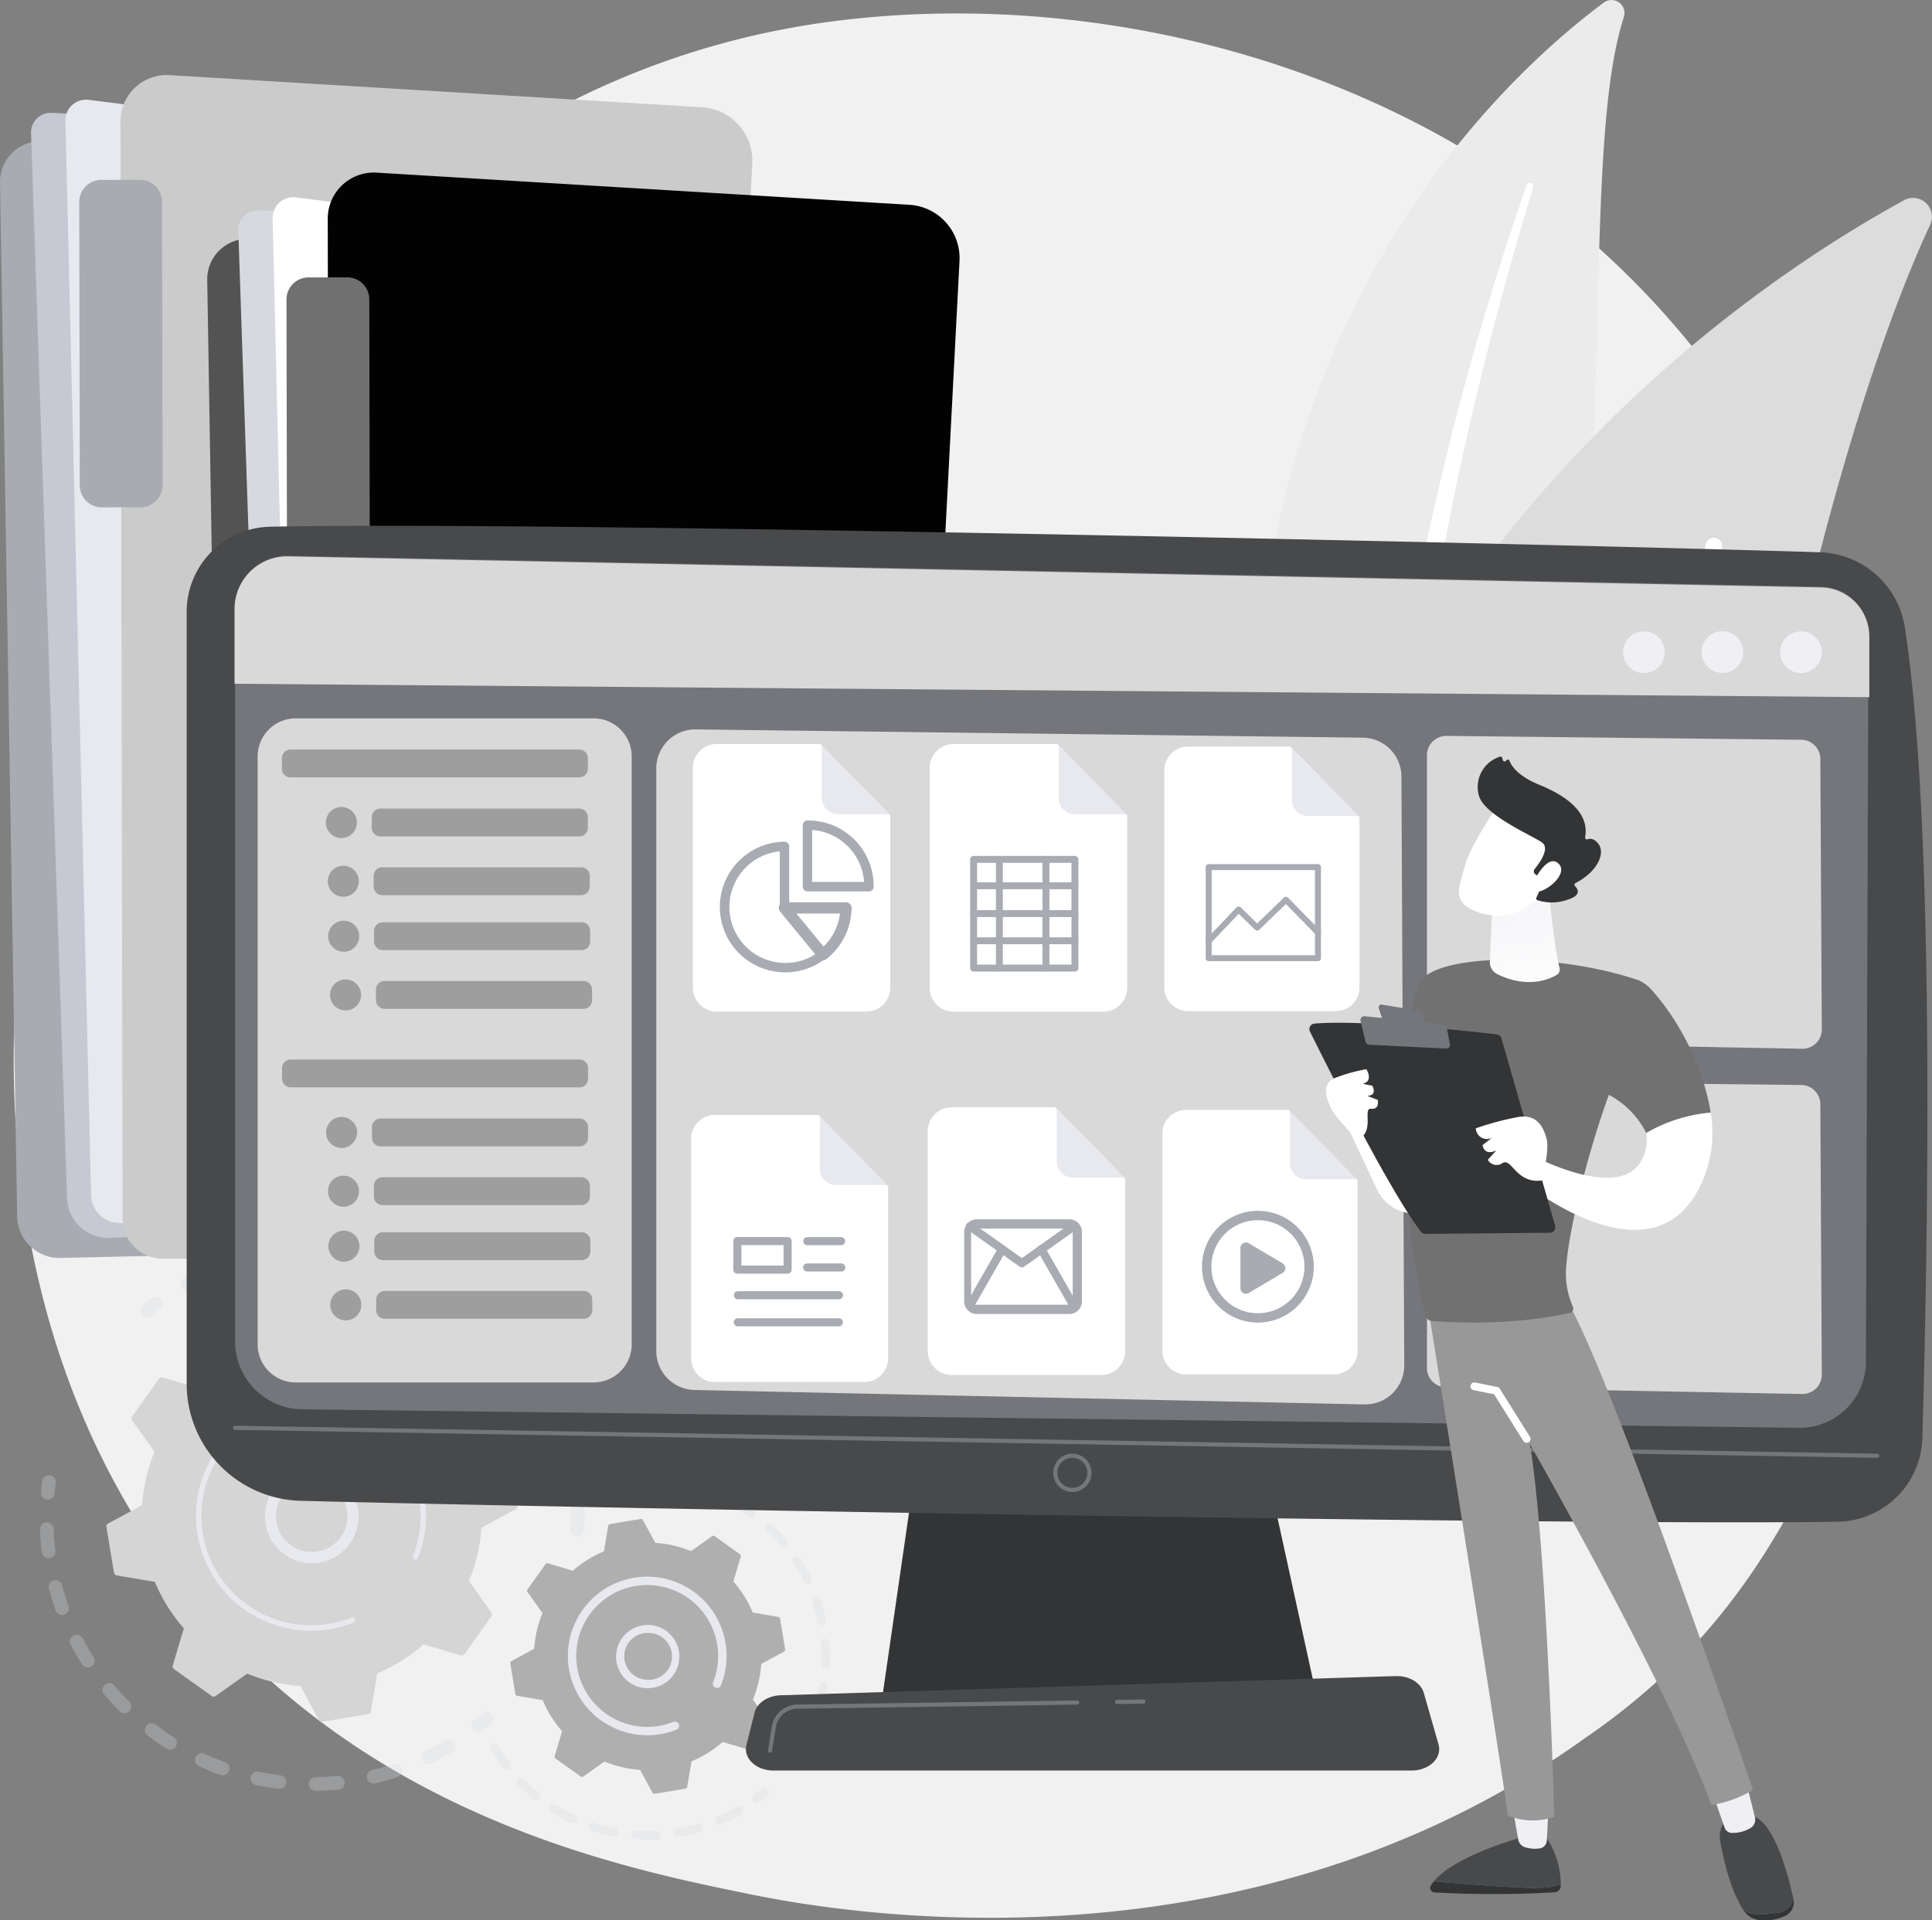 <svg xmlns="http://www.w3.org/2000/svg" xmlns:xlink="http://www.w3.org/1999/xlink" width="411.899" height="409.499" viewBox="0 0 411.899 409.499">
  <rect x="0" y="0" width="411.899" height="409.499" fill="#808080" stroke="none"/>
  <defs>
    <linearGradient id="linear-gradient" x1="-0.205" y1="-0.289" x2="-0.965" y2="-1.206" gradientUnits="objectBoundingBox">
      <stop offset="0" stop-color="#fff"/>
      <stop offset="1" stop-color="#efeff4"/>
    </linearGradient>
    <linearGradient id="linear-gradient-2" x1="0.695" y1="-0.695" x2="0.517" y2="0.198" xlink:href="#linear-gradient"/>
    <linearGradient id="linear-gradient-3" x1="0.133" y1="-0.699" x2="0.281" y2="-0.256" xlink:href="#linear-gradient"/>
    <linearGradient id="linear-gradient-4" x1="0.551" y1="1.252" x2="0.318" y2="-0.655" xlink:href="#linear-gradient"/>
    <linearGradient id="linear-gradient-5" x1="0.805" y1="0.064" x2="1.47" y2="-0.899" xlink:href="#linear-gradient"/>
    <linearGradient id="linear-gradient-6" x1="1.605" y1="-0.923" x2="4.347" y2="-4.403" xlink:href="#linear-gradient"/>
    <linearGradient id="linear-gradient-7" x1="1.485" y1="0.367" x2="2.479" y2="0.172" xlink:href="#linear-gradient"/>
    <linearGradient id="linear-gradient-8" x1="4.56" y1="0.001" x2="7.26" y2="-0.354" xlink:href="#linear-gradient"/>
    <linearGradient id="linear-gradient-9" x1="-0.093" y1="0.07" x2="-2.401" y2="-1.19" xlink:href="#linear-gradient"/>
  </defs>
  <g id="Access_Projects_Anytime_" data-name="Access Projects Anytime " transform="translate(-52.743 -53.601)">
    <g id="Illustration" transform="translate(52.743 53.601)">
      <g id="Group_6960" data-name="Group 6960">
        <path id="Path_9289" data-name="Path 9289" d="M700.017,696.772A146.094,146.094,0,0,1,677.66,715.6c-72.936,52.331-159.237,37.076-177.578,33.353-27.085-5.5-79.439-16.134-117.289-60.646-57.265-67.344-48.348-173.44-3.929-243.476,8.125-12.811,51.042-83.914,138.275-95.317,52.792-6.9,114.329,7.017,158.893,44.354C769.571,472.232,762.912,630.556,700.017,696.772Z" transform="translate(-339.758 -344.941)" fill="#f1f1f1"/>
        <g id="Group_6902" data-name="Group 6902" transform="translate(0 15.998)">
          <path id="Path_9290" data-name="Path 9290" d="M347,467.06l-9.286.6a8.624,8.624,0,0,0-8.067,8.749L333.3,696.868a9.05,9.05,0,0,0,9.257,8.9l63.79-1.481Z" transform="translate(-329.645 -453.508)" fill="#a8abb2"/>
          <path id="Path_9291" data-name="Path 9291" d="M481.371,447.955l-117.782-5.471a4.177,4.177,0,0,0-4.368,4.314l7.691,227.165a8.731,8.731,0,0,0,9.094,8.429l82.771-3.482Z" transform="translate(-352.601 -434.428)" fill="#c6c9d3"/>
          <path id="Path_9292" data-name="Path 9292" d="M500.52,443.052,396.912,430.028a4.389,4.389,0,0,0-4.936,4.462l5.467,229.123a6.07,6.07,0,0,0,5.9,5.923l76.209,2.086Z" transform="translate(-378.027 -424.736)" fill="#e8e8ef"/>
          <path id="Path_9293" data-name="Path 9293" d="M568.472,413.373,454.9,406.517a9.831,9.831,0,0,0-10.425,9.832l.439,233.984a8.592,8.592,0,0,0,8.608,8.575l104.7-.2a9.294,9.294,0,0,0,9.266-8.814l11.67-224.57A11.388,11.388,0,0,0,568.472,413.373Z" transform="translate(-418.775 -406.498)" fill="#cbcbcb"/>
          <path id="Path_9294" data-name="Path 9294" d="M409.969,576.239l8.282-.016a4.686,4.686,0,0,0,4.677-4.695l-.114-60.452a4.686,4.686,0,0,0-4.695-4.677l-8.282.016a4.686,4.686,0,0,0-4.677,4.695l.114,60.452A4.687,4.687,0,0,0,409.969,576.239Z" transform="translate(-388.262 -484.045)" fill="#a8abb2"/>
        </g>
        <g id="Group_6903" data-name="Group 6903" transform="translate(44.181 36.795)">
          <path id="Path_9295" data-name="Path 9295" d="M544.439,560l-9.287.6a8.624,8.624,0,0,0-8.067,8.75l3.656,220.459a9.05,9.05,0,0,0,9.257,8.9l63.79-1.481Z" transform="translate(-527.085 -546.448)" fill="#535353"/>
          <path id="Path_9296" data-name="Path 9296" d="M678.821,540.887,561.04,535.414a4.176,4.176,0,0,0-4.368,4.314l7.691,227.165a8.731,8.731,0,0,0,9.094,8.429l82.771-3.482Z" transform="translate(-550.049 -527.36)" fill="#d7d9e0"/>
          <path id="Path_9297" data-name="Path 9297" d="M697.96,535.991,594.352,522.968a4.389,4.389,0,0,0-4.936,4.462l5.467,229.123a6.07,6.07,0,0,0,5.9,5.923l76.21,2.086Z" transform="translate(-575.467 -517.675)" fill="#fff"/>
          <path id="Path_9298" data-name="Path 9298" d="M765.912,506.313l-113.577-6.856a9.831,9.831,0,0,0-10.426,9.832l.439,233.984a8.592,8.592,0,0,0,8.609,8.575l104.7-.2a9.294,9.294,0,0,0,9.266-8.814L776.6,518.267A11.387,11.387,0,0,0,765.912,506.313Z" transform="translate(-616.215 -499.438)" fill="#020202"/>
          <path id="Path_9299" data-name="Path 9299" d="M607.409,669.169l8.282-.016a4.686,4.686,0,0,0,4.677-4.695l-.114-60.452a4.686,4.686,0,0,0-4.695-4.677l-8.282.016a4.686,4.686,0,0,0-4.677,4.695l.114,60.452A4.684,4.684,0,0,0,607.409,669.169Z" transform="translate(-585.702 -576.977)" fill="#707070"/>
        </g>
        <g id="Group_6904" data-name="Group 6904" transform="translate(203.091)">
          <path id="Path_9300" data-name="Path 9300" d="M1380.349,338.611a2.769,2.769,0,0,0-4.3-3.046c-21.845,16.29-75.574,66.4-74.782,164.742.994,123.38-29.4,164.9-64.036,188.4,0,0,44.783-7.812,77.17-49.771C1393.914,535.919,1365.643,384,1380.349,338.611Z" transform="translate(-1237.23 -335.005)" fill="#ebebeb"/>
          <path id="Path_9301" data-name="Path 9301" d="M1414.176,510.157c-4.01,13.267-7.754,26.606-11.007,40.064q-4.984,20.156-8.723,40.572c-2.435,13.612-4.614,27.266-6.21,40.995-1.658,13.719-2.723,27.495-3.746,41.33-1.1,13.82-2.128,27.75-4.585,41.617a140.549,140.549,0,0,1-13.1,40.218c-1.629,3.142-3.323,6.266-5.185,9.26-1.806,3.03-3.746,5.979-5.74,8.893a145.746,145.746,0,0,1-46.1,43.089,2.679,2.679,0,0,1-2.828-4.549l.009,0c2.88-1.844,5.735-3.721,8.5-5.717,1.4-.976,2.748-2.012,4.117-3.023,1.329-1.061,2.7-2.07,4-3.171a141.128,141.128,0,0,0,14.78-14.015,154.781,154.781,0,0,0,23.194-33.434,134.682,134.682,0,0,0,7.787-18.77,153.057,153.057,0,0,0,4.977-19.792c2.491-13.446,3.623-27.226,4.82-41.037,1.217-13.813,2.533-27.687,4.419-41.485q1.386-10.352,3.144-20.643c.566-3.433,1.2-6.856,1.824-10.278q.987-5.126,2.041-10.235,4.27-20.431,9.79-40.552c3.748-13.388,7.848-26.671,12.455-39.773a.717.717,0,0,1,1.365.441Z" transform="translate(-1290.397 -470.248)" fill="#fff"/>
        </g>
        <g id="Group_6906" data-name="Group 6906" transform="translate(266.355 42.185)">
          <g id="Group_6905" data-name="Group 6905">
            <path id="Path_9302" data-name="Path 9302" d="M1521.531,785.8a6.394,6.394,0,0,0,9.383,4.966c22.106-11.793,81.594-50.789,98.13-135.69,13.963-71.694,28.347-109.243,36.059-125.837a4.009,4.009,0,0,0-5.561-5.2C1622.076,544.5,1505.037,622.085,1521.531,785.8Z" transform="translate(-1519.949 -523.524)" fill="#dcdcdc"/>
            <path id="Path_9303" data-name="Path 9303" d="M1552.024,1038.915a1.777,1.777,0,0,0,2.737-.132c.662-.891,66.565-90.157,90.482-188.965a1.774,1.774,0,1,0-3.448-.835c-23.744,98.09-89.22,186.8-89.88,187.683A1.772,1.772,0,0,0,1552.024,1038.915Z" transform="translate(-1544.489 -775.101)" fill="#fff"/>
          </g>
        </g>
        <g id="Group_6915" data-name="Group 6915" transform="translate(8.508 265.728)">
          <g id="Group_6910" data-name="Group 6910">
            <g id="Group_6907" data-name="Group 6907" transform="translate(21.403)" opacity="0.3">
              <path id="Path_9304" data-name="Path 9304" d="M586.081,1584.43a1.455,1.455,0,0,1-1.394-1.513c.065-1.56.06-3.144-.009-4.71a1.453,1.453,0,0,1,1.36-1.515l.029,0a1.455,1.455,0,0,1,1.517,1.387c.074,1.649.076,3.319.009,4.959a1.456,1.456,0,0,1-1.358,1.392C586.184,1584.43,586.132,1584.432,586.081,1584.43Zm-2.264-13.827c-.282-1.542-.633-3.086-1.043-4.592a1.454,1.454,0,0,1,2.806-.765c.432,1.584.8,3.209,1.1,4.831a1.452,1.452,0,0,1-1.168,1.692,1.1,1.1,0,0,1-.172.02A1.451,1.451,0,0,1,583.816,1570.6Zm-3.562-11.813c-.618-1.437-1.3-2.864-2.041-4.243a1.455,1.455,0,1,1,2.564-1.374c.777,1.452,1.5,2.956,2.151,4.466a1.454,1.454,0,0,1-.763,1.911,1.481,1.481,0,0,1-.481.116A1.45,1.45,0,0,1,580.254,1558.79Zm-6.116-10.719c-.924-1.264-1.913-2.5-2.94-3.681a1.454,1.454,0,1,1,2.193-1.911c1.081,1.242,2.121,2.544,3.095,3.876a1.454,1.454,0,1,1-2.347,1.716Zm-8.351-9.089c-1.179-1.025-2.417-2.014-3.683-2.938a1.454,1.454,0,0,1,1.716-2.348c1.331.974,2.634,2.014,3.873,3.093a1.453,1.453,0,1,1-1.907,2.193Zm-10.155-7.015c-1.378-.741-2.8-1.43-4.24-2.05a1.454,1.454,0,0,1,1.152-2.67c1.51.653,3.012,1.378,4.462,2.157a1.454,1.454,0,0,1-.6,2.732A1.423,1.423,0,0,1,555.632,1531.967Zm-53.987-.676a1.453,1.453,0,0,1,.6-1.967c1.452-.774,2.956-1.495,4.473-2.144a1.454,1.454,0,1,1,1.143,2.674c-1.441.615-2.869,1.3-4.247,2.034a1.428,1.428,0,0,1-.591.168A1.447,1.447,0,0,1,501.645,1531.291Zm42.539-3.909c-1.506-.414-3.05-.77-4.587-1.054a1.454,1.454,0,1,1,.528-2.86c1.618.3,3.242.671,4.831,1.11a1.454,1.454,0,0,1-.293,2.853A1.521,1.521,0,0,1,544.184,1527.382Zm-30.88-1.056a1.454,1.454,0,0,1,1.025-1.783c1.589-.43,3.216-.794,4.836-1.09a1.454,1.454,0,1,1,.517,2.862c-1.542.28-3.088.627-4.6,1.036a1.429,1.429,0,0,1-.289.047A1.455,1.455,0,0,1,513.3,1526.326Zm18.694-.857c-1.56-.067-3.144-.067-4.708,0a1.454,1.454,0,0,1-.154-2.9l.031,0c1.647-.07,3.314-.07,4.957,0a1.453,1.453,0,0,1,.031,2.9A.912.912,0,0,1,532,1525.469Z" transform="translate(-492.935 -1522.507)" fill="#d7d9e0"/>
              <path id="Path_9305" data-name="Path 9305" d="M464.86,1575.251a1.453,1.453,0,0,0,.81-.311c.586-.465,1.193-.929,1.8-1.372a1.454,1.454,0,0,0-1.714-2.35c-.64.468-1.278.953-1.9,1.443a1.453,1.453,0,0,0,1,2.589Z" transform="translate(-463.312 -1560.101)" fill="#d7d9e0"/>
            </g>
            <g id="Group_6908" data-name="Group 6908" transform="translate(0 48.867)" opacity="0.3">
              <path id="Path_9306" data-name="Path 9306" d="M370.139,1746.1a1.454,1.454,0,0,0,1.354-1.311c.072-.745.159-1.5.262-2.251a1.454,1.454,0,1,0-2.88-.4c-.107.785-.2,1.584-.277,2.37a1.457,1.457,0,0,0,1.309,1.586A1.613,1.613,0,0,0,370.139,1746.1Z" transform="translate(-368.383 -1740.888)" fill="#d7d9e0"/>
              <path id="Path_9307" data-name="Path 9307" d="M426.455,1842.985a1.455,1.455,0,0,1-.043-2.909c1.528-.022,3.079-.11,4.63-.26a1.455,1.455,0,0,1,.282,2.9q-1.007.1-2.007.161C428.363,1842.934,427.4,1842.972,426.455,1842.985Zm10.936-2.654a1.453,1.453,0,0,1,1.079-1.75c1.5-.356,3-.779,4.462-1.258a1.454,1.454,0,1,1,.906,2.763c-1.537.5-3.117.949-4.7,1.323a1.341,1.341,0,0,1-.244.036A1.45,1.45,0,0,1,437.39,1840.331Zm-18.846,2.224c-1.6-.2-3.225-.468-4.813-.8a1.454,1.454,0,1,1,.6-2.846c1.508.318,3.046.573,4.569.761a1.455,1.455,0,0,1-.085,2.9A1.577,1.577,0,0,1,418.544,1842.556Zm30.692-6.116a1.454,1.454,0,0,1,.669-1.945c1.383-.676,2.755-1.419,4.075-2.206a1.454,1.454,0,1,1,1.493,2.5c-1.39.83-2.835,1.613-4.29,2.325a1.453,1.453,0,0,1-1.947-.669Zm-43.123,3.157c-1.522-.546-3.041-1.166-4.516-1.839a1.454,1.454,0,1,1,1.208-2.645c1.4.64,2.844,1.229,4.29,1.748a1.454,1.454,0,1,1-.982,2.737Zm-11.479-5.614c-1.37-.868-2.717-1.8-4.008-2.779a1.453,1.453,0,1,1,1.754-2.316c1.226.929,2.506,1.817,3.809,2.643a1.455,1.455,0,0,1-.687,2.681A1.5,1.5,0,0,1,394.634,1833.983ZM384.652,1826c-1.148-1.146-2.26-2.352-3.305-3.587a1.454,1.454,0,0,1,2.22-1.88c.994,1.173,2.05,2.318,3.142,3.408a1.455,1.455,0,1,1-2.056,2.059Zm-8-9.971c-.87-1.369-1.692-2.79-2.441-4.227a1.454,1.454,0,1,1,2.578-1.347c.712,1.363,1.493,2.712,2.318,4.012a1.455,1.455,0,0,1-2.455,1.562Zm-5.621-11.491c-.546-1.524-1.032-3.09-1.448-4.657a1.454,1.454,0,0,1,2.811-.747c.4,1.488.857,2.976,1.376,4.424a1.454,1.454,0,0,1-.879,1.859,1.486,1.486,0,0,1-.4.083A1.456,1.456,0,0,1,371.027,1804.539Zm-2.958-12.433c-.148-1.184-.262-2.385-.336-3.571-.027-.429-.049-.859-.067-1.286a1.438,1.438,0,0,1,1.392-1.513,1.453,1.453,0,0,1,1.513,1.392c.018.407.038.814.065,1.224.072,1.13.179,2.271.32,3.4a1.452,1.452,0,0,1-1.262,1.622c-.029,0-.06.007-.09.009A1.456,1.456,0,0,1,368.068,1792.106Z" transform="translate(-367.664 -1775.699)" fill="#d7d9e0"/>
              <path id="Path_9308" data-name="Path 9308" d="M780.264,1970.789a1.457,1.457,0,0,0,.817-.316c.613-.492,1.229-1.007,1.828-1.531a1.454,1.454,0,0,0-1.911-2.193c-.568.5-1.155.985-1.736,1.452a1.456,1.456,0,0,0,1,2.587Z" transform="translate(-686.736 -1915.931)" fill="#d7d9e0"/>
            </g>
            <g id="Group_6909" data-name="Group 6909" transform="translate(14.168 13.838)">
              <path id="Path_9309" data-name="Path 9309" d="M513.088,1649.46a.682.682,0,0,0,0-.79l-4.791-6.742a36.035,36.035,0,0,0,2.647-11.37l7.268-3.936a.681.681,0,0,0,.347-.709l-1.622-9.788a.68.68,0,0,0-.557-.559l-8.15-1.381a36.081,36.081,0,0,0-6.174-9.906l2.356-7.928a.678.678,0,0,0-.255-.745l-8.069-5.773a.683.683,0,0,0-.79,0l-6.742,4.791a36.045,36.045,0,0,0-11.37-2.647l-3.936-7.268a.681.681,0,0,0-.709-.347l-9.788,1.622a.68.68,0,0,0-.559.557l-1.381,8.15a36.081,36.081,0,0,0-9.906,6.174l-7.928-2.356a.678.678,0,0,0-.745.255l-5.773,8.069a.682.682,0,0,0,0,.79l4.791,6.742a36.037,36.037,0,0,0-2.647,11.37l-7.268,3.936a.681.681,0,0,0-.347.71l1.622,9.788a.68.68,0,0,0,.557.559l8.15,1.381a36.082,36.082,0,0,0,6.174,9.906l-2.356,7.928a.682.682,0,0,0,.255.747l8.069,5.774a.683.683,0,0,0,.79,0l6.742-4.791a36.035,36.035,0,0,0,11.37,2.647l3.936,7.268a.681.681,0,0,0,.709.347l9.788-1.622a.68.68,0,0,0,.559-.557l1.381-8.15a36.087,36.087,0,0,0,9.906-6.174l7.928,2.356a.683.683,0,0,0,.747-.255Z" transform="translate(-430.98 -1584.349)" fill="#d5d5d5"/>
              <path id="Path_9310" data-name="Path 9310" d="M591.282,1755.423a9.973,9.973,0,1,1,1.463.014A9.984,9.984,0,0,1,591.282,1755.423Zm-4.115-15.774a7.616,7.616,0,1,0,4.437-1.794A7.6,7.6,0,0,0,587.167,1739.649Z" transform="translate(-548.312 -1701.687)" fill="#e8e8ef"/>
              <path id="Path_9311" data-name="Path 9311" d="M542.4,1718.891c.832-.054,1.669-.148,2.5-.286h0c.262-.042.526-.092.785-.143a24.809,24.809,0,0,0,3.777-1.07.383.383,0,0,1,.049-.018l.141-.054.275-.107a.581.581,0,0,0,.367-.577.619.619,0,0,0-.04-.177.584.584,0,0,0-.754-.327,23.381,23.381,0,0,1-26.011-6.138,23.211,23.211,0,0,1-5.646-11.755,23.459,23.459,0,0,1-.273-2.388,23.358,23.358,0,1,1,45.054,7.12.614.614,0,0,0-.04.25.581.581,0,0,0,1.121.175,24.523,24.523,0,1,0-47.3-7.476,25.1,25.1,0,0,0,.286,2.506,24.524,24.524,0,0,0,25.7,20.464Z" transform="translate(-497.254 -1650.752)" fill="#e8e8ef"/>
            </g>
          </g>
          <g id="Group_6914" data-name="Group 6914" transform="translate(95.997 48.984)">
            <g id="Group_6911" data-name="Group 6911" transform="translate(23.731)" opacity="0.3">
              <path id="Path_9312" data-name="Path 9312" d="M1109.066,1942.192a.9.9,0,0,0,.819-.7c.168-.743.315-1.5.438-2.255a.9.9,0,1,0-1.772-.291c-.116.718-.257,1.441-.418,2.151a.9.9,0,0,0,.933,1.094Z" transform="translate(-1062.148 -1894.159)" fill="#d7d9e0"/>
              <path id="Path_9313" data-name="Path 9313" d="M950.436,1782.595a.9.9,0,0,1-.864-.933c.047-1.251.031-2.52-.047-3.768-.016-.264-.036-.528-.058-.792a.9.9,0,0,1,.819-.971.929.929,0,0,1,.971.819c.022.277.045.553.061.83a38.784,38.784,0,0,1,.049,3.95.9.9,0,0,1-.839.862A.645.645,0,0,1,950.436,1782.595Zm-1.629-10a37.1,37.1,0,0,0-1.206-4.4.9.9,0,0,1,1.7-.58,39.321,39.321,0,0,1,1.264,4.61.9.9,0,0,1-.7,1.063c-.043.009-.085.013-.128.018A.9.9,0,0,1,948.807,1772.59Zm-2.947-8.613a36.65,36.65,0,0,0-2.251-3.967.9.9,0,1,1,1.5-.98,39.136,39.136,0,0,1,2.361,4.16.9.9,0,0,1-.414,1.2.929.929,0,0,1-.336.089A.9.9,0,0,1,945.86,1763.977Zm-4.974-7.626a37.086,37.086,0,0,0-3.151-3.294.9.9,0,0,1,1.22-1.32,38.917,38.917,0,0,1,3.305,3.455.9.9,0,0,1-.107,1.267.9.9,0,0,1-1.267-.107Zm-6.684-6.181a37.075,37.075,0,0,0-3.858-2.43.9.9,0,0,1,.864-1.575,39.65,39.65,0,0,1,4.044,2.547.9.9,0,0,1-1.049,1.459Zm-7.982-4.37a36.451,36.451,0,0,0-4.33-1.414.9.9,0,0,1,.45-1.739,38.847,38.847,0,0,1,4.543,1.484.9.9,0,1,1-.662,1.669Zm-8.8-2.285a37.064,37.064,0,0,0-4.549-.309.9.9,0,0,1,.011-1.8,38.859,38.859,0,0,1,4.769.324.9.9,0,0,1-.058,1.786A.737.737,0,0,1,917.416,1743.516Zm-14.677.092a.9.9,0,0,1,.66-1.085,38.768,38.768,0,0,1,4.082-.765c.208-.029.416-.054.624-.078a.9.9,0,0,1,.208,1.785q-.292.034-.591.074a37,37,0,0,0-3.9.732.894.894,0,0,1-1.085-.662Z" transform="translate(-902.713 -1741.41)" fill="#d7d9e0"/>
            </g>
            <g id="Group_6912" data-name="Group 6912" transform="translate(0 57.001)" opacity="0.3">
              <path id="Path_9314" data-name="Path 9314" d="M832.2,2016.67a39.22,39.22,0,0,1-4.7-.047.9.9,0,0,1,.128-1.792,36.974,36.974,0,0,0,4.484.045.9.9,0,0,1,.1,1.795Zm3.636-1.251a.9.9,0,0,1,.732-1.036,37.389,37.389,0,0,0,4.368-1.025.9.9,0,0,1,.512,1.721,39.5,39.5,0,0,1-4.578,1.074c-.034,0-.065.009-.1.011A.9.9,0,0,1,835.841,2015.419Zm-13,.586a39.177,39.177,0,0,1-4.552-1.182.9.9,0,0,1,.557-1.71,36.86,36.86,0,0,0,4.341,1.128.9.9,0,0,1-.114,1.777A.82.82,0,0,1,822.84,2016.005Zm21.851-3.012a.9.9,0,0,1,.461-1.184,37.225,37.225,0,0,0,3.99-2.048.9.9,0,1,1,.917,1.544,38.077,38.077,0,0,1-4.187,2.148.916.916,0,0,1-.3.073A.9.9,0,0,1,844.691,2012.993Zm-30.775.1a38.717,38.717,0,0,1-4.133-2.242.9.9,0,1,1,.951-1.524,37.208,37.208,0,0,0,3.94,2.139.9.9,0,0,1-.324,1.712A.912.912,0,0,1,813.916,2013.1Zm-7.964-4.963a38.887,38.887,0,0,1-3.477-3.166.9.9,0,0,1,1.289-1.251,37.6,37.6,0,0,0,3.319,3.019.9.9,0,0,1-1.13,1.4Zm-6.55-6.731a38.894,38.894,0,0,1-2.618-3.909.9.9,0,1,1,1.551-.906,37.327,37.327,0,0,0,2.5,3.728.9.9,0,0,1-.17,1.258.9.9,0,0,1-1.258-.17Z" transform="translate(-796.661 -1996.141)" fill="#d7d9e0"/>
              <path id="Path_9315" data-name="Path 9315" d="M1047.347,2041.665a.9.9,0,0,0,.492-.186c.609-.47,1.2-.96,1.775-1.457a.9.9,0,0,0-1.179-1.354c-.544.474-1.112.942-1.692,1.39a.9.9,0,0,0-.161,1.26A.884.884,0,0,0,1047.347,2041.665Z" transform="translate(-990.512 -2028.982)" fill="#d7d9e0"/>
            </g>
            <g id="Group_6913" data-name="Group 6913" transform="translate(4.279 9.191)">
              <path id="Path_9316" data-name="Path 9316" d="M870.723,1826.048a.453.453,0,0,0,0-.528l-3.2-4.511a24.116,24.116,0,0,0,1.77-7.608l4.863-2.634a.455.455,0,0,0,.233-.474l-1.085-6.549a.451.451,0,0,0-.371-.374l-5.453-.924a24.122,24.122,0,0,0-4.131-6.628l1.578-5.305a.452.452,0,0,0-.172-.5l-5.4-3.862a.454.454,0,0,0-.528,0l-4.511,3.2a24.117,24.117,0,0,0-7.608-1.77l-2.634-4.863a.456.456,0,0,0-.474-.233l-6.55,1.085a.452.452,0,0,0-.374.374l-.924,5.453a24.129,24.129,0,0,0-6.628,4.131l-5.306-1.578a.452.452,0,0,0-.5.172l-3.862,5.4a.454.454,0,0,0,0,.528l3.2,4.511a24.119,24.119,0,0,0-1.77,7.608l-4.863,2.634a.456.456,0,0,0-.233.474l1.085,6.55a.451.451,0,0,0,.374.374l5.453.924a24.127,24.127,0,0,0,4.131,6.628l-1.578,5.306a.451.451,0,0,0,.172.5l5.4,3.86a.454.454,0,0,0,.528,0l4.511-3.2a24.12,24.12,0,0,0,7.608,1.77l2.634,4.862a.456.456,0,0,0,.475.233l6.55-1.085a.452.452,0,0,0,.374-.374l.924-5.453a24.131,24.131,0,0,0,6.628-4.131l5.305,1.577a.452.452,0,0,0,.5-.172Z" transform="translate(-815.784 -1782.483)" fill="#afafaf"/>
              <path id="Path_9317" data-name="Path 9317" d="M922.6,1896.641a6.744,6.744,0,1,1,1,.011A7.553,7.553,0,0,1,922.6,1896.641Zm-4.417-7.185a4.995,4.995,0,0,0,4.565,5.393h0a5,5,0,1,0,.828-9.958,5,5,0,0,0-5.393,4.565Z" transform="translate(-893.865 -1860.568)" fill="#e8e8ef"/>
              <path id="Path_9318" data-name="Path 9318" d="M888.616,1871.213q.849-.054,1.71-.195a17.019,17.019,0,0,0,3.325-.9l.143-.056a.9.9,0,0,0,.566-.891.946.946,0,0,0-.063-.275.9.9,0,0,0-1.166-.5,15.308,15.308,0,0,1-3.1.859h0l-.174.027a14.972,14.972,0,0,1-7.373-.693,15.186,15.186,0,0,1-3.614-1.875l-.027-.02-.083-.06a15.122,15.122,0,1,1,23.718-14.771,14.751,14.751,0,0,1,.175,1.526,15.107,15.107,0,0,1-1.018,6.485.9.9,0,1,0,1.672.66,16.918,16.918,0,1,0-32.63-5.158c.036.575.1,1.153.2,1.73A16.941,16.941,0,0,0,888.616,1871.213Z" transform="translate(-858.363 -1825.116)" fill="#e8e8ef"/>
            </g>
          </g>
        </g>
        <g id="Group_6955" data-name="Group 6955" transform="translate(39.799 112.12)">
          <g id="Group_6917" data-name="Group 6917">
            <g id="Group_6916" data-name="Group 6916">
              <path id="Path_9319" data-name="Path 9319" d="M1177.653,1709.39l-8.013,55.3h92.972l-12.108-55.3Z" transform="translate(-1021.473 -1513.964)" fill="#333435"/>
              <path id="Path_9320" data-name="Path 9320" d="M507.5,854.408v164.6a24.971,24.971,0,0,0,24.326,24.964c60.12,1.551,270.4,5.31,327.627,4.466a18.375,18.375,0,0,0,18.09-17.85c1.1-38.24,2.9-130.194-3.737-172.883a18.906,18.906,0,0,0-18.078-16c-50.373-1.611-273.28-6.729-330.485-5.444A18.15,18.15,0,0,0,507.5,854.408Z" transform="translate(-507.5 -836.055)" fill="#48494b"/>
              <path id="Path_9321" data-name="Path 9321" d="M553.66,875.783v156.384a14.469,14.469,0,0,0,14.252,14.467l319.142,3.943a14.08,14.08,0,0,0,14.29-14.026l.535-154.988a10.3,10.3,0,0,0-10.047-10.334l-326.741-6.6A11.159,11.159,0,0,0,553.66,875.783Z" transform="translate(-543.331 -858.232)" fill="#74767b"/>
              <path id="Path_9322" data-name="Path 9322" d="M902.217,1700.5h-.007l-350.087-5.966a.442.442,0,0,1-.434-.45.448.448,0,0,1,.45-.434l350.085,5.966a.442.442,0,0,1-.007.884Z" transform="translate(-541.801 -1501.745)" fill="#74767b"/>
              <path id="Path_9323" data-name="Path 9323" d="M1337.174,1728.472a4.086,4.086,0,1,1,4.086-4.086A4.088,4.088,0,0,1,1337.174,1728.472Zm0-7.286a3.2,3.2,0,1,0,3.2,3.2A3.2,3.2,0,0,0,1337.174,1721.186Z" transform="translate(-1148.347 -1522.432)" fill="#74767b"/>
              <path id="Path_9324" data-name="Path 9324" d="M1182.238,1952.369H1046.166c-3.7,0-6.474-2.631-5.758-5.458l1.745-6.906c.526-2.077,2.81-3.6,5.523-3.686l131.179-4.093c2.835-.09,5.346,1.416,5.964,3.574l3.148,11C1188.784,1949.656,1186,1952.369,1182.238,1952.369Z" transform="translate(-921.071 -1686.933)" fill="#48494b"/>
              <path id="Path_9325" data-name="Path 9325" d="M1392.333,1955.519a.443.443,0,0,1-.007-.886l5.621-.083a.454.454,0,0,1,.45.436.444.444,0,0,1-.436.45l-5.621.083Z" transform="translate(-1193.989 -1704.264)" fill="#74767b"/>
              <path id="Path_9326" data-name="Path 9326" d="M1061.777,1966.613a.353.353,0,0,1-.069-.007.442.442,0,0,1-.367-.506l.8-5.021a5.6,5.6,0,0,1,5.46-4.726l59.622-.873h.007a.443.443,0,0,1,.007.886l-59.621.873a4.718,4.718,0,0,0-4.6,3.981l-.8,5.021A.448.448,0,0,1,1061.777,1966.613Z" transform="translate(-937.403 -1704.986)" fill="#74767b"/>
            </g>
            <path id="Path_9327" data-name="Path 9327" d="M901.624,895.26V882.268a10.443,10.443,0,0,0-10.141-10.39l-326.853-6.63a11.229,11.229,0,0,0-11.54,11.126V892.4Z" transform="translate(-542.888 -858.713)" fill="#d9d9d9"/>
          </g>
          <g id="Group_6918" data-name="Group 6918" transform="translate(306.23 20.635)">
            <circle id="Ellipse_354" data-name="Ellipse 354" cx="4.451" cy="4.451" r="4.451" transform="translate(0 1.878)" fill="#efeff4"/>
            <circle id="Ellipse_355" data-name="Ellipse 355" cx="4.451" cy="4.451" r="4.451" transform="translate(14.889 6.294) rotate(-45)" fill="#efeff4"/>
            <circle id="Ellipse_356" data-name="Ellipse 356" cx="4.451" cy="4.451" r="4.451" transform="translate(32.582 9.634) rotate(-76.714)" fill="#efeff4"/>
          </g>
          <g id="Group_6919" data-name="Group 6919" transform="translate(15.127 41.067)">
            <path id="Path_9328" data-name="Path 9328" d="M646.727,1161.187h-63.5a8.122,8.122,0,0,1-8.123-8.123V1027.7a8.122,8.122,0,0,1,8.123-8.123h63.5a8.122,8.122,0,0,1,8.123,8.123v125.361A8.125,8.125,0,0,1,646.727,1161.187Z" transform="translate(-575.1 -1019.58)" fill="#d9d9d9"/>
            <path id="Path_9329" data-name="Path 9329" d="M661.592,1055.223H600.046a1.845,1.845,0,0,1-1.846-1.846v-2.251a1.845,1.845,0,0,1,1.846-1.846h61.546a1.845,1.845,0,0,1,1.846,1.846v2.251A1.846,1.846,0,0,1,661.592,1055.223Z" transform="translate(-593.031 -1042.634)" fill="#9e9e9e"/>
            <path id="Path_9330" data-name="Path 9330" d="M728.068,1111.493H685.686a1.845,1.845,0,0,1-1.846-1.846V1107.4a1.845,1.845,0,0,1,1.846-1.846h42.382a1.845,1.845,0,0,1,1.846,1.846v2.251A1.847,1.847,0,0,1,728.068,1111.493Z" transform="translate(-659.507 -1086.313)" fill="#9e9e9e"/>
            <circle id="Ellipse_357" data-name="Ellipse 357" cx="3.31" cy="3.31" r="3.31" transform="translate(14.547 18.9)" fill="#9e9e9e"/>
            <path id="Path_9331" data-name="Path 9331" d="M729.868,1167.443H687.486a1.845,1.845,0,0,1-1.846-1.846v-2.251a1.845,1.845,0,0,1,1.846-1.846h42.382a1.845,1.845,0,0,1,1.846,1.846v2.251A1.846,1.846,0,0,1,729.868,1167.443Z" transform="translate(-660.904 -1129.743)" fill="#9e9e9e"/>
            <circle id="Ellipse_358" data-name="Ellipse 358" cx="3.31" cy="3.31" r="3.31" transform="translate(13.943 32.941) rotate(-22.5)" fill="#9e9e9e"/>
            <path id="Path_9332" data-name="Path 9332" d="M730.268,1219.843H687.886A1.845,1.845,0,0,1,686.04,1218v-2.251a1.845,1.845,0,0,1,1.846-1.846h42.382a1.845,1.845,0,0,1,1.846,1.846V1218A1.848,1.848,0,0,1,730.268,1219.843Z" transform="translate(-661.215 -1170.417)" fill="#9e9e9e"/>
            <circle id="Ellipse_359" data-name="Ellipse 359" cx="3.31" cy="3.31" r="3.31" transform="translate(14.557 49.193) rotate(-80.782)" fill="#9e9e9e"/>
            <path id="Path_9333" data-name="Path 9333" d="M732.068,1275.783H689.686a1.845,1.845,0,0,1-1.846-1.846v-2.251a1.845,1.845,0,0,1,1.846-1.846h42.382a1.845,1.845,0,0,1,1.846,1.846v2.251A1.847,1.847,0,0,1,732.068,1275.783Z" transform="translate(-662.612 -1213.839)" fill="#9e9e9e"/>
            <circle id="Ellipse_360" data-name="Ellipse 360" cx="3.31" cy="3.31" r="3.31" transform="translate(15.442 55.663)" fill="#9e9e9e"/>
            <path id="Path_9334" data-name="Path 9334" d="M661.782,1350.6H600.236a1.845,1.845,0,0,1-1.846-1.846v-2.251a1.845,1.845,0,0,1,1.846-1.846h61.546a1.845,1.845,0,0,1,1.846,1.846v2.251A1.846,1.846,0,0,1,661.782,1350.6Z" transform="translate(-593.178 -1271.917)" fill="#9e9e9e"/>
            <path id="Path_9335" data-name="Path 9335" d="M728.258,1406.863H685.876a1.845,1.845,0,0,1-1.846-1.846v-2.251a1.845,1.845,0,0,1,1.846-1.846h42.382a1.845,1.845,0,0,1,1.846,1.846v2.251A1.845,1.845,0,0,1,728.258,1406.863Z" transform="translate(-659.655 -1315.587)" fill="#9e9e9e"/>
            <circle id="Ellipse_361" data-name="Ellipse 361" cx="3.31" cy="3.31" r="3.31" transform="translate(13.217 88.303) rotate(-45)" fill="#9e9e9e"/>
            <path id="Path_9336" data-name="Path 9336" d="M730.068,1462.813H687.686a1.845,1.845,0,0,1-1.846-1.846v-2.251a1.845,1.845,0,0,1,1.846-1.846h42.382a1.845,1.845,0,0,1,1.846,1.846v2.251A1.846,1.846,0,0,1,730.068,1462.813Z" transform="translate(-661.06 -1359.017)" fill="#9e9e9e"/>
            <circle id="Ellipse_362" data-name="Ellipse 362" cx="3.31" cy="3.31" r="3.31" transform="translate(14.995 97.515)" fill="#9e9e9e"/>
            <path id="Path_9337" data-name="Path 9337" d="M730.458,1515.213H688.076a1.845,1.845,0,0,1-1.846-1.846v-2.251a1.845,1.845,0,0,1,1.846-1.846h42.382a1.845,1.845,0,0,1,1.846,1.846v2.251A1.845,1.845,0,0,1,730.458,1515.213Z" transform="translate(-661.362 -1399.692)" fill="#9e9e9e"/>
            <circle id="Ellipse_363" data-name="Ellipse 363" cx="3.31" cy="3.31" r="3.31" transform="translate(15.084 109.24)" fill="#9e9e9e"/>
            <path id="Path_9338" data-name="Path 9338" d="M732.268,1571.163H689.886a1.845,1.845,0,0,1-1.846-1.846v-2.251a1.845,1.845,0,0,1,1.846-1.846h42.382a1.845,1.845,0,0,1,1.846,1.846v2.251A1.846,1.846,0,0,1,732.268,1571.163Z" transform="translate(-662.767 -1443.122)" fill="#9e9e9e"/>
            <circle id="Ellipse_364" data-name="Ellipse 364" cx="3.31" cy="3.31" r="3.31" transform="translate(14.113 125.068) rotate(-45)" fill="#9e9e9e"/>
          </g>
          <path id="Path_9339" data-name="Path 9339" d="M1689.18,1097.726v-57.572a4.158,4.158,0,0,1,4.446-3.855l75.084.817a4.145,4.145,0,0,1,4.337,3.838l.316,58.18a4.162,4.162,0,0,1-4.487,3.874l-75.4-1.426A4.138,4.138,0,0,1,1689.18,1097.726Z" transform="translate(-1424.755 -991.49)" fill="#d9d9d9"/>
          <path id="Path_9340" data-name="Path 9340" d="M1689.18,1426.706v-57.572a4.158,4.158,0,0,1,4.446-3.855l75.084.817a4.145,4.145,0,0,1,4.337,3.838l.316,58.181a4.162,4.162,0,0,1-4.487,3.873l-75.4-1.426A4.138,4.138,0,0,1,1689.18,1426.706Z" transform="translate(-1424.755 -1246.854)" fill="#d9d9d9"/>
          <g id="Group_6954" data-name="Group 6954" transform="translate(100.119 43.421)">
            <path id="Path_9341" data-name="Path 9341" d="M954.92,1162.644V1038.417a8.322,8.322,0,0,1,8.423-8.32l142.226,1.763a8.32,8.32,0,0,1,8.217,8.28l.6,125.54a8.32,8.32,0,0,1-8.5,8.358l-142.822-3.079A8.317,8.317,0,0,1,954.92,1162.644Z" transform="translate(-954.92 -1030.097)" fill="#d9d9d9"/>
            <g id="Group_6924" data-name="Group 6924" transform="translate(7.801 3.113)">
              <path id="Path_9342" data-name="Path 9342" d="M1031.858,1059.22v36.741a5.1,5.1,0,0,1-5.1,5.1H994.88a5.1,5.1,0,0,1-5.1-5.1V1049.11a5.1,5.1,0,0,1,5.1-5.1h22.086l.311.318,14.359,14.661Z" transform="translate(-989.78 -1044.01)" fill="#fff"/>
              <path id="Path_9343" data-name="Path 9343" d="M1127.019,1060.1h-10.893a3.466,3.466,0,0,1-3.466-3.466v-11.2Z" transform="translate(-1085.163 -1045.12)" fill="#e8e8ef"/>
              <g id="Group_6923" data-name="Group 6923" transform="translate(5.782 16.304)">
                <g id="Group_6920" data-name="Group 6920" transform="translate(0 4.529)">
                  <path id="Path_9344" data-name="Path 9344" d="M1029.55,1164.971a13.931,13.931,0,0,1-.195-27.861,1.008,1.008,0,0,1,.718.289,1,1,0,0,1,.3.714v12.108h12.108a1.007,1.007,0,0,1,1,.962,1.023,1.023,0,0,1-.264.727,1,1,0,0,1-.738.324h0l-10.994,0,6.841,8.331a1.006,1.006,0,0,1-.155,1.425A13.823,13.823,0,0,1,1029.55,1164.971Zm-1.186-25.8a11.925,11.925,0,0,0,1.186,23.791,11.8,11.8,0,0,0,6.547-1.953l-7.51-9.148a1,1,0,0,1-.221-.741v-11.949Z" transform="translate(-1015.62 -1137.11)" fill="#a8abb2"/>
                </g>
                <g id="Group_6921" data-name="Group 6921" transform="translate(17.638)">
                  <path id="Path_9345" data-name="Path 9345" d="M1108.553,1131.99h-13.111a1,1,0,0,1-1-1v-13.111a1,1,0,0,1,.964-1c.074,0,.148,0,.222,0a13.95,13.95,0,0,1,13.934,13.934c0,.076,0,.152,0,.226A1,1,0,0,1,1108.553,1131.99Zm-12.108-2.007h11.079a11.949,11.949,0,0,0-11.079-11.079Z" transform="translate(-1094.44 -1116.87)" fill="#a8abb2"/>
                </g>
                <g id="Group_6922" data-name="Group 6922" transform="translate(12.529 17.436)">
                  <path id="Path_9346" data-name="Path 9346" d="M1081.01,1207.178a1.208,1.208,0,0,1-.935-.441l-8.188-9.971a1.209,1.209,0,0,1,.933-1.976h0l13.115.007a1.207,1.207,0,0,1,1.206,1.226,14.084,14.084,0,0,1-5.388,10.9A1.18,1.18,0,0,1,1081.01,1207.178Zm-5.63-9.969,5.776,7.033a11.654,11.654,0,0,0,3.5-7.031Z" transform="translate(-1071.612 -1194.79)" fill="#a8abb2"/>
                </g>
              </g>
            </g>
            <g id="Group_6932" data-name="Group 6932" transform="translate(58.283 3.111)">
              <path id="Path_9347" data-name="Path 9347" d="M1257.485,1059.219v36.768a5.1,5.1,0,0,1-5.1,5.1h-31.9a5.1,5.1,0,0,1-5.1-5.1V1049.1a5.1,5.1,0,0,1,5.1-5.1h22.1l.311.318,14.368,14.673Z" transform="translate(-1215.38 -1044)" fill="#fff"/>
              <path id="Path_9348" data-name="Path 9348" d="M1352.708,1060.1h-10.9a3.469,3.469,0,0,1-3.469-3.468v-11.2Z" transform="translate(-1310.825 -1045.11)" fill="#e8e8ef"/>
              <g id="Group_6931" data-name="Group 6931" transform="translate(8.631 23.87)">
                <g id="Group_6925" data-name="Group 6925">
                  <path id="Path_9349" data-name="Path 9349" d="M1276.291,1175.323h-21.6a.739.739,0,0,1-.739-.738v-23.176a.739.739,0,0,1,.739-.739h21.6a.739.739,0,0,1,.738.739v23.176A.736.736,0,0,1,1276.291,1175.323Zm-20.862-1.477h20.126v-21.7h-20.126Z" transform="translate(-1253.95 -1150.67)" fill="#a8abb2"/>
                </g>
                <g id="Group_6926" data-name="Group 6926" transform="translate(5.494 0.002)">
                  <path id="Path_9350" data-name="Path 9350" d="M1279.239,1175.331a.739.739,0,0,1-.738-.738v-23.174a.738.738,0,1,1,1.477,0v23.174A.738.738,0,0,1,1279.239,1175.331Z" transform="translate(-1278.5 -1150.68)" fill="#a8abb2"/>
                </g>
                <g id="Group_6927" data-name="Group 6927" transform="translate(0.004 5.628)">
                  <path id="Path_9351" data-name="Path 9351" d="M1276.311,1177.3h-21.6a.739.739,0,0,1,0-1.477h21.6a.739.739,0,0,1,0,1.477Z" transform="translate(-1253.97 -1175.82)" fill="#a8abb2"/>
                </g>
                <g id="Group_6928" data-name="Group 6928" transform="translate(0.004 11.564)">
                  <path id="Path_9352" data-name="Path 9352" d="M1276.311,1203.827h-21.6a.738.738,0,0,1,0-1.477h21.6a.738.738,0,0,1,0,1.477Z" transform="translate(-1253.97 -1202.35)" fill="#a8abb2"/>
                </g>
                <g id="Group_6929" data-name="Group 6929" transform="translate(0.004 17.349)">
                  <path id="Path_9353" data-name="Path 9353" d="M1276.311,1229.677h-21.6a.738.738,0,0,1,0-1.477h21.6a.738.738,0,0,1,0,1.477Z" transform="translate(-1253.97 -1228.2)" fill="#a8abb2"/>
                </g>
                <g id="Group_6930" data-name="Group 6930" transform="translate(15.427 0.002)">
                  <path id="Path_9354" data-name="Path 9354" d="M1323.628,1175.331a.739.739,0,0,1-.738-.738v-23.174a.738.738,0,1,1,1.477,0v23.174A.738.738,0,0,1,1323.628,1175.331Z" transform="translate(-1322.89 -1150.68)" fill="#a8abb2"/>
                </g>
              </g>
            </g>
            <g id="Group_6936" data-name="Group 6936" transform="translate(108.321 3.666)">
              <path id="Path_9355" data-name="Path 9355" d="M1480.591,1061.517v36.327a5.042,5.042,0,0,1-5.042,5.042h-31.518a5.042,5.042,0,0,1-5.042-5.042v-46.323a5.042,5.042,0,0,1,5.042-5.042h21.838l.306.315,14.2,14.5Z" transform="translate(-1438.99 -1046.48)" fill="#fff"/>
              <path id="Path_9356" data-name="Path 9356" d="M1574.668,1062.386H1563.9a3.428,3.428,0,0,1-3.428-3.428V1047.89Z" transform="translate(-1533.286 -1047.575)" fill="#e8e8ef"/>
              <g id="Group_6935" data-name="Group 6935" transform="translate(8.81 25.056)">
                <g id="Group_6933" data-name="Group 6933">
                  <path id="Path_9357" data-name="Path 9357" d="M1502.3,1179.151H1479a.64.64,0,0,1-.64-.64V1159.09a.64.64,0,0,1,.64-.64h23.3a.64.64,0,0,1,.64.64v19.421A.64.64,0,0,1,1502.3,1179.151Zm-22.664-1.28h22.026V1159.73H1479.64Z" transform="translate(-1478.36 -1158.45)" fill="#a8abb2"/>
                </g>
                <g id="Group_6934" data-name="Group 6934" transform="translate(0.003 6.971)">
                  <path id="Path_9358" data-name="Path 9358" d="M1479.012,1199.657a.633.633,0,0,1-.441-.177.64.64,0,0,1-.022-.9l6.38-6.695a.648.648,0,0,1,.452-.2.693.693,0,0,1,.459.181l3.509,3.417,5.693-5.5a.641.641,0,0,1,.9.013l6.834,6.986a.639.639,0,0,1-.915.893l-6.389-6.532-5.681,5.489a.64.64,0,0,1-.891,0l-3.491-3.4-5.934,6.228A.633.633,0,0,1,1479.012,1199.657Z" transform="translate(-1478.373 -1189.601)" fill="#a8abb2"/>
                </g>
              </g>
            </g>
            <g id="Group_6942" data-name="Group 6942" transform="translate(57.872 80.58)">
              <path id="Path_9359" data-name="Path 9359" d="M1255.645,1405.419v36.768a5.1,5.1,0,0,1-5.1,5.1h-31.9a5.1,5.1,0,0,1-5.1-5.1V1395.3a5.1,5.1,0,0,1,5.1-5.1h22.1l.311.318,14.368,14.673Z" transform="translate(-1213.54 -1390.2)" fill="#fff"/>
              <path id="Path_9360" data-name="Path 9360" d="M1350.868,1406.3h-10.9a3.469,3.469,0,0,1-3.469-3.469v-11.2Z" transform="translate(-1308.985 -1391.31)" fill="#e8e8ef"/>
              <g id="Group_6941" data-name="Group 6941" transform="translate(7.772 23.888)">
                <g id="Group_6937" data-name="Group 6937">
                  <path id="Path_9361" data-name="Path 9361" d="M1273.377,1514.454a2.683,2.683,0,0,1-2.683,2.683h-19.741a2.683,2.683,0,0,1-2.683-2.683v-14.82a2.684,2.684,0,0,1,2.683-2.683h19.741a2.684,2.684,0,0,1,2.683,2.683Zm-1.969-14.617a.915.915,0,0,0-.915-.915h-19.831a.915.915,0,0,0-.915.915v14.415a.915.915,0,0,0,.915.915h19.831a.915.915,0,0,0,.915-.915Z" transform="translate(-1248.27 -1496.95)" fill="#a8abb2"/>
                </g>
                <g id="Group_6938" data-name="Group 6938" transform="translate(0.363 0.63)">
                  <path id="Path_9362" data-name="Path 9362" d="M1261.835,1509.376a.872.872,0,0,1-.51-.163l-11.059-7.843a.884.884,0,1,1,1.023-1.443l10.546,7.479,10.41-7.394a.884.884,0,0,1,1.025,1.441l-10.92,7.756A.869.869,0,0,1,1261.835,1509.376Z" transform="translate(-1249.893 -1499.763)" fill="#a8abb2"/>
                </g>
                <g id="Group_6939" data-name="Group 6939" transform="translate(0.506 5.49)">
                  <path id="Path_9363" data-name="Path 9363" d="M1251.41,1535.2l-.262-1.748.123.875-.741-.481c.2-.329,4.193-7.3,6.823-11.913a.884.884,0,1,1,1.535.877s-1.705,2.99-3.415,5.977c-.855,1.495-1.71,2.99-2.354,4.111C1251.837,1535.131,1251.837,1535.131,1251.41,1535.2Z" transform="translate(-1250.53 -1521.484)" fill="#a8abb2"/>
                </g>
                <g id="Group_6940" data-name="Group 6940" transform="translate(15.566 5.492)">
                  <path id="Path_9364" data-name="Path 9364" d="M1325.425,1535.2c-.427-.067-.427-.067-1.71-2.3-.644-1.121-1.5-2.616-2.354-4.111-1.71-2.99-3.415-5.977-3.415-5.977a.884.884,0,0,1,1.535-.877c2.631,4.61,6.619,11.585,6.823,11.914l-.741.481Z" transform="translate(-1317.831 -1521.491)" fill="#a8abb2"/>
                </g>
              </g>
            </g>
            <g id="Group_6946" data-name="Group 6946" transform="translate(107.909 81.135)">
              <path id="Path_9365" data-name="Path 9365" d="M1478.751,1407.718v36.327a5.042,5.042,0,0,1-5.041,5.042h-31.518a5.042,5.042,0,0,1-5.042-5.042v-46.323a5.042,5.042,0,0,1,5.042-5.042h21.838l.307.315,14.2,14.5Z" transform="translate(-1437.15 -1392.68)" fill="#fff"/>
              <path id="Path_9366" data-name="Path 9366" d="M1572.828,1408.586h-10.77a3.428,3.428,0,0,1-3.428-3.428V1394.09Z" transform="translate(-1531.446 -1393.775)" fill="#e8e8ef"/>
              <g id="Group_6945" data-name="Group 6945" transform="translate(8.441 21.522)">
                <g id="Group_6943" data-name="Group 6943">
                  <path id="Path_9367" data-name="Path 9367" d="M1486.786,1512.692a11.916,11.916,0,1,1,11.916-11.916A11.93,11.93,0,0,1,1486.786,1512.692Zm0-21.835a9.92,9.92,0,1,0,9.92,9.92A9.932,9.932,0,0,0,1486.786,1490.856Z" transform="translate(-1474.87 -1488.86)" fill="#a8abb2"/>
                </g>
                <g id="Group_6944" data-name="Group 6944" transform="translate(8.183 6.754)">
                  <path id="Path_9368" data-name="Path 9368" d="M1511.44,1528.791v-8.566a1.181,1.181,0,0,1,1.783-1.016l7.219,4.283a1.181,1.181,0,0,1,0,2.032l-7.219,4.283A1.181,1.181,0,0,1,1511.44,1528.791Z" transform="translate(-1511.44 -1519.042)" fill="#a8abb2" fill-rule="evenodd"/>
                </g>
              </g>
            </g>
            <g id="Group_6953" data-name="Group 6953" transform="translate(7.427 82.216)">
              <path id="Path_9369" data-name="Path 9369" d="M1030.112,1412.693v36.674a5.091,5.091,0,0,1-5.091,5.091H993.2a5.091,5.091,0,0,1-5.091-5.091V1402.6a5.091,5.091,0,0,1,5.091-5.091h22.046l.311.318,14.333,14.635Z" transform="translate(-988.11 -1397.51)" fill="#fff"/>
              <path id="Path_9370" data-name="Path 9370" d="M1125.11,1413.575H1114.24a3.459,3.459,0,0,1-3.459-3.459V1398.94Z" transform="translate(-1083.33 -1398.62)" fill="#e8e8ef"/>
              <g id="Group_6951" data-name="Group 6951" transform="translate(9.087 26.047)">
                <g id="Group_6947" data-name="Group 6947" transform="translate(14.787)">
                  <path id="Path_9371" data-name="Path 9371" d="M1102.939,1515.633h-7.277a.862.862,0,0,1,0-1.723h7.277a.862.862,0,0,1,0,1.723Z" transform="translate(-1094.8 -1513.91)" fill="#a8abb2"/>
                </g>
                <g id="Group_6948" data-name="Group 6948" transform="translate(14.789 5.612)">
                  <path id="Path_9372" data-name="Path 9372" d="M1102.949,1540.713h-7.277a.861.861,0,1,1,0-1.723h7.277a.861.861,0,1,1,0,1.723Z" transform="translate(-1094.81 -1538.99)" fill="#a8abb2"/>
                </g>
                <g id="Group_6949" data-name="Group 6949" transform="translate(0 11.533)">
                  <path id="Path_9373" data-name="Path 9373" d="M1051.128,1567.173h-21.547a.862.862,0,0,1,0-1.723h21.547a.862.862,0,1,1,0,1.723Z" transform="translate(-1028.72 -1565.45)" fill="#a8abb2"/>
                </g>
                <g id="Group_6950" data-name="Group 6950" transform="translate(0 17.304)">
                  <path id="Path_9374" data-name="Path 9374" d="M1051.128,1592.963h-21.547a.861.861,0,1,1,0-1.723h21.547a.861.861,0,1,1,0,1.723Z" transform="translate(-1028.72 -1591.24)" fill="#a8abb2"/>
                </g>
              </g>
              <g id="Group_6952" data-name="Group 6952" transform="translate(8.998 26.029)">
                <path id="Path_9375" data-name="Path 9375" d="M1039.893,1521.644h-10.712a.86.86,0,0,1-.862-.861v-6.091a.86.86,0,0,1,.862-.861h10.712a.86.86,0,0,1,.862.861v6.091A.862.862,0,0,1,1039.893,1521.644Zm-9.85-1.723h8.989v-4.368h-8.989Z" transform="translate(-1028.32 -1513.83)" fill="#a8abb2"/>
              </g>
            </g>
          </g>
        </g>
        <g id="Group_6959" data-name="Group 6959" transform="translate(279.156 161.341)">
          <path id="Path_9376" data-name="Path 9376" d="M1609.06,1399.04l7.318,15.612a8.774,8.774,0,0,0,12.234,3.929l14.053-7.879Z" transform="translate(-1601.92 -1322.282)" fill="url(#linear-gradient)"/>
          <path id="Path_9377" data-name="Path 9377" d="M1693.013,2127.9c4.769.412,13.048,1.083,19.573,1.37,3.923.172,6.181-.21,7.481-.732,0,.148-.007.284-.011.414a1.351,1.351,0,0,1-1.282,1.276,229.079,229.079,0,0,1-25.629.025.961.961,0,0,1-.783-1.444A7.715,7.715,0,0,1,1693.013,2127.9Z" transform="translate(-1666.476 -1888.044)" fill="#333435"/>
          <path id="Path_9378" data-name="Path 9378" d="M1715.313,2095.86c-6.525-.286-14.8-.958-19.573-1.369,4.69-5.753,19.573-9.631,19.573-9.631h4.2a17.635,17.635,0,0,1,3.278,10.269C1721.494,2095.65,1719.236,2096.033,1715.313,2095.86Z" transform="translate(-1669.204 -1854.635)" fill="#48494b"/>
          <path id="Path_9379" data-name="Path 9379" d="M1777.951,2054.2l-.394,7.785a1.777,1.777,0,0,1-1.517,1.672,6.893,6.893,0,0,1-3.158-.262,2.1,2.1,0,0,1-1.414-1.618l-1.358-7.577Z" transform="translate(-1726.932 -1830.836)" fill="url(#linear-gradient-2)"/>
          <g id="Group_6956" data-name="Group 6956" transform="translate(87.544 225.762)">
            <path id="Path_9380" data-name="Path 9380" d="M1998.217,2147.664a3.932,3.932,0,0,0,3.4-2.924c0,.011,0,.024.007.036a3.224,3.224,0,0,1-1.813,3.567,10.318,10.318,0,0,1-5.015.915,4.745,4.745,0,0,1-3.761-2.018l-.011-.018C1992.58,2148.119,1994.768,2148.224,1998.217,2147.664Z" transform="translate(-1985.953 -2126.878)" fill="#333435"/>
            <path id="Path_9381" data-name="Path 9381" d="M1970.889,2064.917h3.466c5.281-.125,8.6,12.84,9.682,17.862a3.929,3.929,0,0,1-3.4,2.924c-3.448.56-5.637.455-7.194-.443-2.853-4.37-4.267-10.772-4.948-14.507A5.25,5.25,0,0,1,1970.889,2064.917Z" transform="translate(-1968.377 -2064.916)" fill="#48494b"/>
          </g>
          <path id="Path_9382" data-name="Path 9382" d="M1967.485,2032.63l1.924,7.655a2.077,2.077,0,0,1-1.081,2.354,7.378,7.378,0,0,1-3.986.965,1.738,1.738,0,0,1-1.416-1.157l-2.826-8.056Z" transform="translate(-1874.408 -1814.093)" fill="url(#linear-gradient-3)"/>
          <path id="Path_9383" data-name="Path 9383" d="M1690.49,1574.47s17.2,107.531,16.919,108.121a14.311,14.311,0,0,0,9.931.275s-1.555-57.482-5.2-79.521c0,0,29.359,51.378,38.681,76.979a23.3,23.3,0,0,0,8.888-3.229s-31.612-92.478-40.044-104.8Z" transform="translate(-1665.129 -1456.771)" fill="#989898"/>
          <path id="Path_9384" data-name="Path 9384" d="M1742.57,1665.279a.82.82,0,0,0,.441-.128.831.831,0,0,0,.264-1.146l-6.429-10.269a.822.822,0,0,0-.542-.374l-4.73-.953a.832.832,0,0,0-.329,1.631l4.382.882,6.238,9.964A.828.828,0,0,0,1742.57,1665.279Z" transform="translate(-1696.246 -1518.941)" fill="#fff"/>
          <path id="Path_9385" data-name="Path 9385" d="M1670.893,1254.526c2.893-6.069,27.875-6.709,46.175-.662,3.851,1.273,6.6,6.823,6.666,10.846a13.816,13.816,0,0,1-12.392,13.18c-4.636,12.52-8.875,29.656-9.329,37.739a17.366,17.366,0,0,0,1.363,7.776l.114.269a.919.919,0,0,1-.647,1.255c-12.527,2.813-25.555,2.05-29.446,1.727a1.607,1.607,0,0,1-1.432-1.226C1665.874,1299.766,1666.536,1263.665,1670.893,1254.526Z" transform="translate(-1647.29 -1206.312)" fill="#717171"/>
          <path id="Path_9386" data-name="Path 9386" d="M1761.577,1179.66s1.267,13.4,2.383,17.363a1.356,1.356,0,0,1-.638,1.548c-1.893,1.083-6.435,2.846-12.647-.2a2.815,2.815,0,0,1-1.564-2.652l.548-12.947Z" transform="translate(-1710.63 -1151.992)" fill="url(#linear-gradient-4)"/>
          <g id="Group_6957" data-name="Group 6957" transform="translate(31.882)">
            <path id="Path_9387" data-name="Path 9387" d="M1728.049,1101.95s-5.87,8.286-7.132,13.015-2.943,7.617,2.387,9.734,10.564.333,14.082-3.9c0,0,5.487-6.519,5.227-9.709S1728.049,1101.95,1728.049,1101.95Z" transform="translate(-1719.631 -1091.671)" fill="url(#linear-gradient-5)"/>
            <path id="Path_9388" data-name="Path 9388" d="M1750.032,1081.319l-.286-.2a.777.777,0,0,1-.154-1.121c1.094-1.345,3.334-4.48,1.54-5.695-2.316-1.566-11.916-5.7-13.337-9.712a6.762,6.762,0,0,1,4.428-8.562.391.391,0,0,1,.465.266l.139.486a.384.384,0,0,0,.707.074h0a.383.383,0,0,1,.7.045c.443,1.2,1.877,3.3,6.5,5.191,6.561,2.683,10.5,6.384,9.627,11.124a.384.384,0,0,0,.517.432c.568-.2,1.405-.177,2.294.953,1.546,1.967-.074,5.894-4.883,8.4a.382.382,0,0,0-.107.606c.645.64,1.513,2.025-1.685,2.963a9.9,9.9,0,0,1-6.328.056.383.383,0,0,1-.21-.515l1.777-3.954a.383.383,0,0,0-.271-.533Z" transform="translate(-1733.451 -1056.016)" fill="#333435"/>
            <path id="Path_9389" data-name="Path 9389" d="M1792.15,1159.513s2.728-5.507,5-3.33-2.714,6.241-4.858,6.022Z" transform="translate(-1775.922 -1133.373)" fill="url(#linear-gradient-6)"/>
          </g>
          <path id="Path_9390" data-name="Path 9390" d="M1862.48,1295.807l2.347-22.095c.483-1.45,4.67-2.26,5.737-1.26,4.449,4.162,11.636,14.827,13.628,27.15a32.9,32.9,0,0,0-13.737,4.352A18.6,18.6,0,0,0,1862.48,1295.807Z" transform="translate(-1798.632 -1223.676)" fill="#717171"/>
          <path id="Path_9391" data-name="Path 9391" d="M1778.41,1404.131s18.629,10.164,23.729,1.732a8.97,8.97,0,0,0,1.233-6.18,32.932,32.932,0,0,1,13.737-4.353,25.772,25.772,0,0,1-2.043,15.225c-10.486,22.675-39.006-1.253-39.006-1.253Z" transform="translate(-1731.551 -1319.402)" fill="url(#linear-gradient-7)"/>
          <g id="Group_6958" data-name="Group 6958" transform="translate(0 52.869)">
            <path id="Path_9392" data-name="Path 9392" d="M1629.546,1352.929l-11.446-39.97a1.163,1.163,0,0,0-.987-.839c-2.074-.242-8.083-.922-15.022-1.508-8.358-.707-18.063-1.28-23.861-.792a1.17,1.17,0,0,0-.956,1.683c3.3,6.673,16.863,33.811,23.657,42.7a1.169,1.169,0,0,0,.944.463l26.557-.246A1.172,1.172,0,0,0,1629.546,1352.929Z" transform="translate(-1577.153 -1305.754)" fill="#333435"/>
            <path id="Path_9393" data-name="Path 9393" d="M1652.108,1293.674l-8.3-1.383a.6.6,0,0,0-.664.774l.821,2.488a.591.591,0,0,0,.488.4l7.986,1.067a.593.593,0,0,0,.658-.725l-.508-2.173A.6.6,0,0,0,1652.108,1293.674Z" transform="translate(-1628.355 -1292.282)" fill="#74767b"/>
            <path id="Path_9394" data-name="Path 9394" d="M1644.894,1309.32l-.685-3.56a.825.825,0,0,0-.725-.665l-16.76-1.7a.823.823,0,0,0-.884,1.011l1.065,4.438a.82.82,0,0,0,.759.629l16.378.823A.821.821,0,0,0,1644.894,1309.32Z" transform="translate(-1614.927 -1300.905)" fill="#74767b"/>
            <path id="Path_9395" data-name="Path 9395" d="M1749.865,1412.667s1.6-6.557.951-8.882-1.889-5.317-6.042-4.652a60.79,60.79,0,0,0-9.054,2.415,2.377,2.377,0,0,0,3.4,2.052l-1.958,1.515s.28,2.426,2.947,1.13l-1.822,2.01a2.122,2.122,0,0,0,3.106.714C1743.357,1407.69,1744.3,1413.457,1749.865,1412.667Z" transform="translate(-1700.238 -1375.15)" fill="url(#linear-gradient-8)"/>
          </g>
          <path id="Path_9396" data-name="Path 9396" d="M1599.809,1368.961s-4.778-4.636-5.76-6.8-2-5.113.835-6.342a35.154,35.154,0,0,1,6.747-1.893s1.629,2.562-.8,3.113l2.041.4s1.255,2.086-1.074,2.168l2.249.855s.492,2.1-1.412,1.9S1603.548,1367.235,1599.809,1368.961Z" transform="translate(-1589.48 -1287.266)" fill="url(#linear-gradient-9)"/>
        </g>
      </g>
    </g>
  </g>
</svg>

